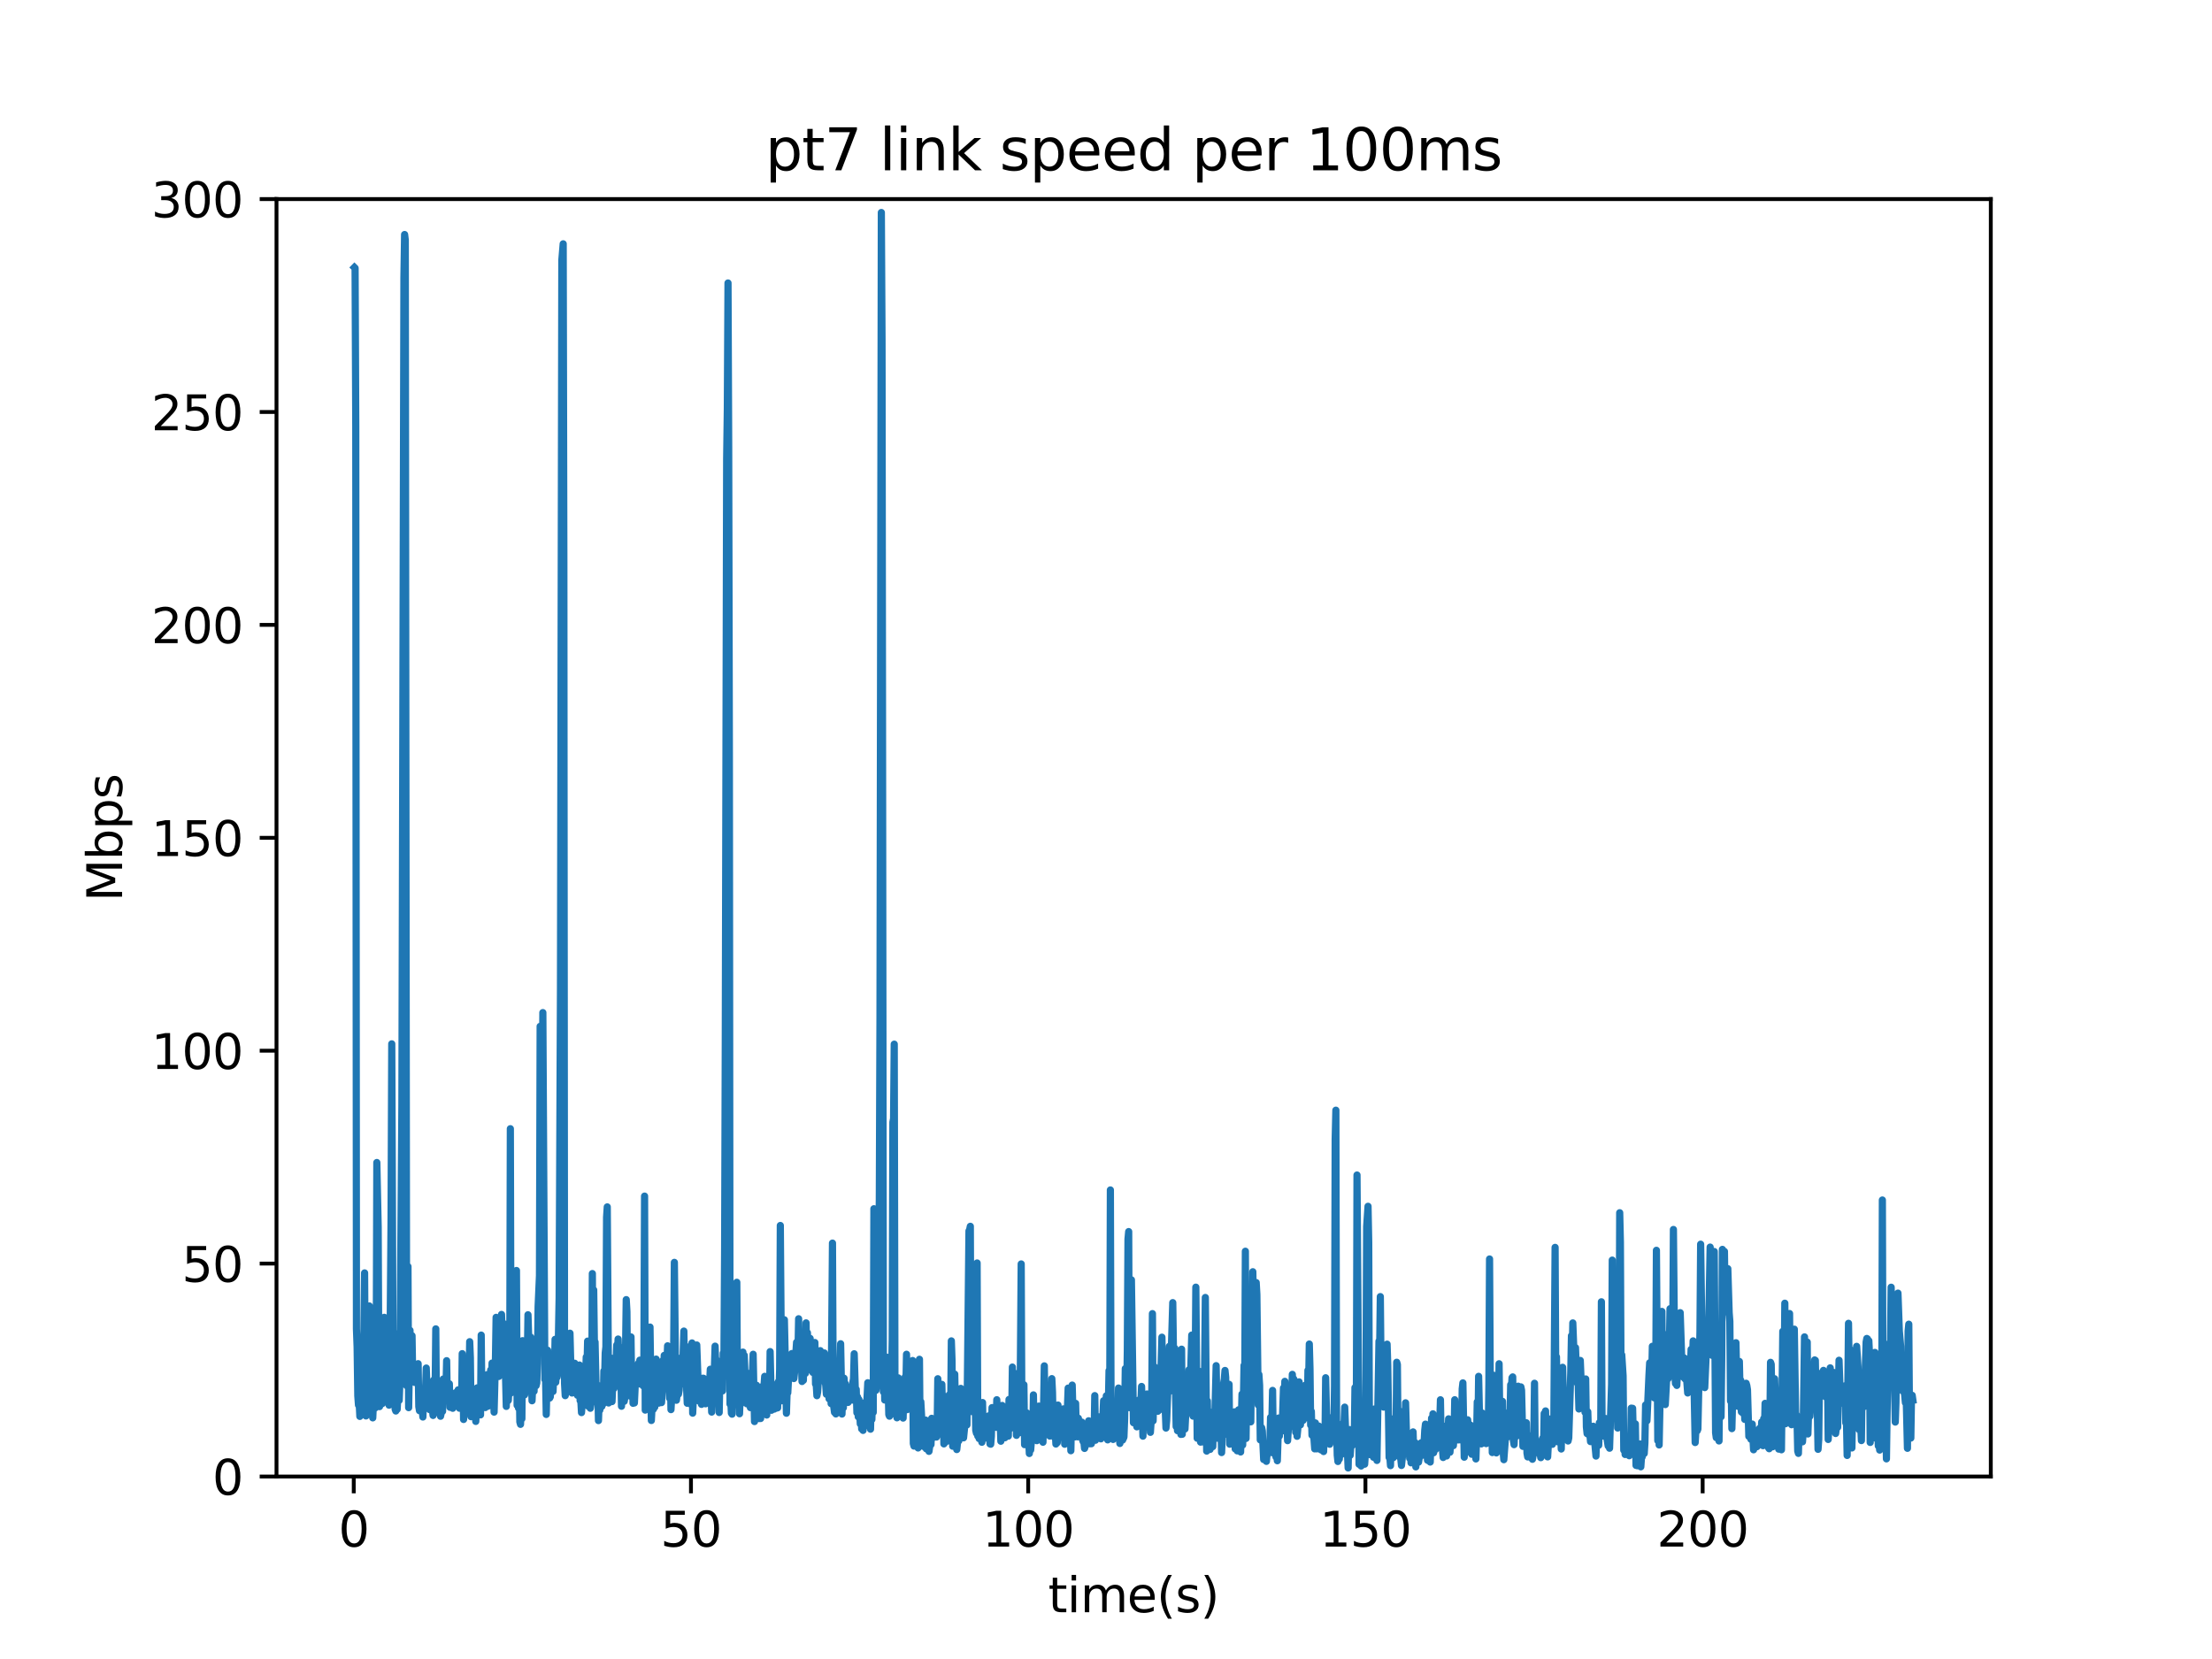 <?xml version="1.0" encoding="utf-8" standalone="no"?>
<!DOCTYPE svg PUBLIC "-//W3C//DTD SVG 1.1//EN"
  "http://www.w3.org/Graphics/SVG/1.1/DTD/svg11.dtd">
<svg xmlns:xlink="http://www.w3.org/1999/xlink" width="460.8pt" height="345.6pt" viewBox="0 0 460.8 345.6" xmlns="http://www.w3.org/2000/svg" version="1.1">
 <defs>
  <style type="text/css">*{stroke-linejoin: round; stroke-linecap: butt}</style>
 </defs>
 <g id="figure_1">
  <g id="patch_1">
   <path d="M 0 345.6 
L 460.8 345.6 
L 460.8 0 
L 0 0 
z
" style="fill: #ffffff"/>
  </g>
  <g id="axes_1">
   <g id="patch_2">
    <path d="M 57.6 307.584 
L 414.72 307.584 
L 414.72 41.472 
L 57.6 41.472 
z
" style="fill: #ffffff"/>
   </g>
   <g id="matplotlib.axis_1">
    <g id="xtick_1">
     <g id="line2d_1">
      <defs>
       <path id="m763f465501" d="M 0 0 
L 0 3.5 
" style="stroke: #000000; stroke-width: 0.8"/>
      </defs>
      <g>
       <use xlink:href="#m763f465501" x="73.692" y="307.584" style="stroke: #000000; stroke-width: 0.8"/>
      </g>
     </g>
     <g id="text_1">
      <!-- 0 -->
      <g transform="translate(70.51 322.182)scale(0.1 -0.1)">
       <defs>
        <path id="DejaVuSans-30" d="M 2034 4250 
Q 1547 4250 1301 3770 
Q 1056 3291 1056 2328 
Q 1056 1369 1301 889 
Q 1547 409 2034 409 
Q 2525 409 2770 889 
Q 3016 1369 3016 2328 
Q 3016 3291 2770 3770 
Q 2525 4250 2034 4250 
z
M 2034 4750 
Q 2819 4750 3233 4129 
Q 3647 3509 3647 2328 
Q 3647 1150 3233 529 
Q 2819 -91 2034 -91 
Q 1250 -91 836 529 
Q 422 1150 422 2328 
Q 422 3509 836 4129 
Q 1250 4750 2034 4750 
z
" transform="scale(0.016)"/>
       </defs>
       <use xlink:href="#DejaVuSans-30"/>
      </g>
     </g>
    </g>
    <g id="xtick_2">
     <g id="line2d_2">
      <g>
       <use xlink:href="#m763f465501" x="143.942" y="307.584" style="stroke: #000000; stroke-width: 0.8"/>
      </g>
     </g>
     <g id="text_2">
      <!-- 50 -->
      <g transform="translate(137.58 322.182)scale(0.1 -0.1)">
       <defs>
        <path id="DejaVuSans-35" d="M 691 4666 
L 3169 4666 
L 3169 4134 
L 1269 4134 
L 1269 2991 
Q 1406 3038 1543 3061 
Q 1681 3084 1819 3084 
Q 2600 3084 3056 2656 
Q 3513 2228 3513 1497 
Q 3513 744 3044 326 
Q 2575 -91 1722 -91 
Q 1428 -91 1123 -41 
Q 819 9 494 109 
L 494 744 
Q 775 591 1075 516 
Q 1375 441 1709 441 
Q 2250 441 2565 725 
Q 2881 1009 2881 1497 
Q 2881 1984 2565 2268 
Q 2250 2553 1709 2553 
Q 1456 2553 1204 2497 
Q 953 2441 691 2322 
L 691 4666 
z
" transform="scale(0.016)"/>
       </defs>
       <use xlink:href="#DejaVuSans-35"/>
       <use xlink:href="#DejaVuSans-30" x="63.623"/>
      </g>
     </g>
    </g>
    <g id="xtick_3">
     <g id="line2d_3">
      <g>
       <use xlink:href="#m763f465501" x="214.193" y="307.584" style="stroke: #000000; stroke-width: 0.8"/>
      </g>
     </g>
     <g id="text_3">
      <!-- 100 -->
      <g transform="translate(204.649 322.182)scale(0.1 -0.1)">
       <defs>
        <path id="DejaVuSans-31" d="M 794 531 
L 1825 531 
L 1825 4091 
L 703 3866 
L 703 4441 
L 1819 4666 
L 2450 4666 
L 2450 531 
L 3481 531 
L 3481 0 
L 794 0 
L 794 531 
z
" transform="scale(0.016)"/>
       </defs>
       <use xlink:href="#DejaVuSans-31"/>
       <use xlink:href="#DejaVuSans-30" x="63.623"/>
       <use xlink:href="#DejaVuSans-30" x="127.246"/>
      </g>
     </g>
    </g>
    <g id="xtick_4">
     <g id="line2d_4">
      <g>
       <use xlink:href="#m763f465501" x="284.444" y="307.584" style="stroke: #000000; stroke-width: 0.8"/>
      </g>
     </g>
     <g id="text_4">
      <!-- 150 -->
      <g transform="translate(274.9 322.182)scale(0.1 -0.1)">
       <use xlink:href="#DejaVuSans-31"/>
       <use xlink:href="#DejaVuSans-35" x="63.623"/>
       <use xlink:href="#DejaVuSans-30" x="127.246"/>
      </g>
     </g>
    </g>
    <g id="xtick_5">
     <g id="line2d_5">
      <g>
       <use xlink:href="#m763f465501" x="354.694" y="307.584" style="stroke: #000000; stroke-width: 0.8"/>
      </g>
     </g>
     <g id="text_5">
      <!-- 200 -->
      <g transform="translate(345.15 322.182)scale(0.1 -0.1)">
       <defs>
        <path id="DejaVuSans-32" d="M 1228 531 
L 3431 531 
L 3431 0 
L 469 0 
L 469 531 
Q 828 903 1448 1529 
Q 2069 2156 2228 2338 
Q 2531 2678 2651 2914 
Q 2772 3150 2772 3378 
Q 2772 3750 2511 3984 
Q 2250 4219 1831 4219 
Q 1534 4219 1204 4116 
Q 875 4013 500 3803 
L 500 4441 
Q 881 4594 1212 4672 
Q 1544 4750 1819 4750 
Q 2544 4750 2975 4387 
Q 3406 4025 3406 3419 
Q 3406 3131 3298 2873 
Q 3191 2616 2906 2266 
Q 2828 2175 2409 1742 
Q 1991 1309 1228 531 
z
" transform="scale(0.016)"/>
       </defs>
       <use xlink:href="#DejaVuSans-32"/>
       <use xlink:href="#DejaVuSans-30" x="63.623"/>
       <use xlink:href="#DejaVuSans-30" x="127.246"/>
      </g>
     </g>
    </g>
    <g id="text_6">
     <!-- time(s) -->
     <g transform="translate(218.358 335.861)scale(0.1 -0.1)">
      <defs>
       <path id="DejaVuSans-74" d="M 1172 4494 
L 1172 3500 
L 2356 3500 
L 2356 3053 
L 1172 3053 
L 1172 1153 
Q 1172 725 1289 603 
Q 1406 481 1766 481 
L 2356 481 
L 2356 0 
L 1766 0 
Q 1100 0 847 248 
Q 594 497 594 1153 
L 594 3053 
L 172 3053 
L 172 3500 
L 594 3500 
L 594 4494 
L 1172 4494 
z
" transform="scale(0.016)"/>
       <path id="DejaVuSans-69" d="M 603 3500 
L 1178 3500 
L 1178 0 
L 603 0 
L 603 3500 
z
M 603 4863 
L 1178 4863 
L 1178 4134 
L 603 4134 
L 603 4863 
z
" transform="scale(0.016)"/>
       <path id="DejaVuSans-6d" d="M 3328 2828 
Q 3544 3216 3844 3400 
Q 4144 3584 4550 3584 
Q 5097 3584 5394 3201 
Q 5691 2819 5691 2113 
L 5691 0 
L 5113 0 
L 5113 2094 
Q 5113 2597 4934 2840 
Q 4756 3084 4391 3084 
Q 3944 3084 3684 2787 
Q 3425 2491 3425 1978 
L 3425 0 
L 2847 0 
L 2847 2094 
Q 2847 2600 2669 2842 
Q 2491 3084 2119 3084 
Q 1678 3084 1418 2786 
Q 1159 2488 1159 1978 
L 1159 0 
L 581 0 
L 581 3500 
L 1159 3500 
L 1159 2956 
Q 1356 3278 1631 3431 
Q 1906 3584 2284 3584 
Q 2666 3584 2933 3390 
Q 3200 3197 3328 2828 
z
" transform="scale(0.016)"/>
       <path id="DejaVuSans-65" d="M 3597 1894 
L 3597 1613 
L 953 1613 
Q 991 1019 1311 708 
Q 1631 397 2203 397 
Q 2534 397 2845 478 
Q 3156 559 3463 722 
L 3463 178 
Q 3153 47 2828 -22 
Q 2503 -91 2169 -91 
Q 1331 -91 842 396 
Q 353 884 353 1716 
Q 353 2575 817 3079 
Q 1281 3584 2069 3584 
Q 2775 3584 3186 3129 
Q 3597 2675 3597 1894 
z
M 3022 2063 
Q 3016 2534 2758 2815 
Q 2500 3097 2075 3097 
Q 1594 3097 1305 2825 
Q 1016 2553 972 2059 
L 3022 2063 
z
" transform="scale(0.016)"/>
       <path id="DejaVuSans-28" d="M 1984 4856 
Q 1566 4138 1362 3434 
Q 1159 2731 1159 2009 
Q 1159 1288 1364 580 
Q 1569 -128 1984 -844 
L 1484 -844 
Q 1016 -109 783 600 
Q 550 1309 550 2009 
Q 550 2706 781 3412 
Q 1013 4119 1484 4856 
L 1984 4856 
z
" transform="scale(0.016)"/>
       <path id="DejaVuSans-73" d="M 2834 3397 
L 2834 2853 
Q 2591 2978 2328 3040 
Q 2066 3103 1784 3103 
Q 1356 3103 1142 2972 
Q 928 2841 928 2578 
Q 928 2378 1081 2264 
Q 1234 2150 1697 2047 
L 1894 2003 
Q 2506 1872 2764 1633 
Q 3022 1394 3022 966 
Q 3022 478 2636 193 
Q 2250 -91 1575 -91 
Q 1294 -91 989 -36 
Q 684 19 347 128 
L 347 722 
Q 666 556 975 473 
Q 1284 391 1588 391 
Q 1994 391 2212 530 
Q 2431 669 2431 922 
Q 2431 1156 2273 1281 
Q 2116 1406 1581 1522 
L 1381 1569 
Q 847 1681 609 1914 
Q 372 2147 372 2553 
Q 372 3047 722 3315 
Q 1072 3584 1716 3584 
Q 2034 3584 2315 3537 
Q 2597 3491 2834 3397 
z
" transform="scale(0.016)"/>
       <path id="DejaVuSans-29" d="M 513 4856 
L 1013 4856 
Q 1481 4119 1714 3412 
Q 1947 2706 1947 2009 
Q 1947 1309 1714 600 
Q 1481 -109 1013 -844 
L 513 -844 
Q 928 -128 1133 580 
Q 1338 1288 1338 2009 
Q 1338 2731 1133 3434 
Q 928 4138 513 4856 
z
" transform="scale(0.016)"/>
      </defs>
      <use xlink:href="#DejaVuSans-74"/>
      <use xlink:href="#DejaVuSans-69" x="39.209"/>
      <use xlink:href="#DejaVuSans-6d" x="66.992"/>
      <use xlink:href="#DejaVuSans-65" x="164.404"/>
      <use xlink:href="#DejaVuSans-28" x="225.928"/>
      <use xlink:href="#DejaVuSans-73" x="264.941"/>
      <use xlink:href="#DejaVuSans-29" x="317.041"/>
     </g>
    </g>
   </g>
   <g id="matplotlib.axis_2">
    <g id="ytick_1">
     <g id="line2d_6">
      <defs>
       <path id="m704717e85c" d="M 0 0 
L -3.5 0 
" style="stroke: #000000; stroke-width: 0.8"/>
      </defs>
      <g>
       <use xlink:href="#m704717e85c" x="57.6" y="307.584" style="stroke: #000000; stroke-width: 0.8"/>
      </g>
     </g>
     <g id="text_7">
      <!-- 0 -->
      <g transform="translate(44.237 311.383)scale(0.1 -0.1)">
       <use xlink:href="#DejaVuSans-30"/>
      </g>
     </g>
    </g>
    <g id="ytick_2">
     <g id="line2d_7">
      <g>
       <use xlink:href="#m704717e85c" x="57.6" y="263.232" style="stroke: #000000; stroke-width: 0.8"/>
      </g>
     </g>
     <g id="text_8">
      <!-- 50 -->
      <g transform="translate(37.875 267.031)scale(0.1 -0.1)">
       <use xlink:href="#DejaVuSans-35"/>
       <use xlink:href="#DejaVuSans-30" x="63.623"/>
      </g>
     </g>
    </g>
    <g id="ytick_3">
     <g id="line2d_8">
      <g>
       <use xlink:href="#m704717e85c" x="57.6" y="218.88" style="stroke: #000000; stroke-width: 0.8"/>
      </g>
     </g>
     <g id="text_9">
      <!-- 100 -->
      <g transform="translate(31.512 222.679)scale(0.1 -0.1)">
       <use xlink:href="#DejaVuSans-31"/>
       <use xlink:href="#DejaVuSans-30" x="63.623"/>
       <use xlink:href="#DejaVuSans-30" x="127.246"/>
      </g>
     </g>
    </g>
    <g id="ytick_4">
     <g id="line2d_9">
      <g>
       <use xlink:href="#m704717e85c" x="57.6" y="174.528" style="stroke: #000000; stroke-width: 0.8"/>
      </g>
     </g>
     <g id="text_10">
      <!-- 150 -->
      <g transform="translate(31.512 178.327)scale(0.1 -0.1)">
       <use xlink:href="#DejaVuSans-31"/>
       <use xlink:href="#DejaVuSans-35" x="63.623"/>
       <use xlink:href="#DejaVuSans-30" x="127.246"/>
      </g>
     </g>
    </g>
    <g id="ytick_5">
     <g id="line2d_10">
      <g>
       <use xlink:href="#m704717e85c" x="57.6" y="130.176" style="stroke: #000000; stroke-width: 0.8"/>
      </g>
     </g>
     <g id="text_11">
      <!-- 200 -->
      <g transform="translate(31.512 133.975)scale(0.1 -0.1)">
       <use xlink:href="#DejaVuSans-32"/>
       <use xlink:href="#DejaVuSans-30" x="63.623"/>
       <use xlink:href="#DejaVuSans-30" x="127.246"/>
      </g>
     </g>
    </g>
    <g id="ytick_6">
     <g id="line2d_11">
      <g>
       <use xlink:href="#m704717e85c" x="57.6" y="85.824" style="stroke: #000000; stroke-width: 0.8"/>
      </g>
     </g>
     <g id="text_12">
      <!-- 250 -->
      <g transform="translate(31.512 89.623)scale(0.1 -0.1)">
       <use xlink:href="#DejaVuSans-32"/>
       <use xlink:href="#DejaVuSans-35" x="63.623"/>
       <use xlink:href="#DejaVuSans-30" x="127.246"/>
      </g>
     </g>
    </g>
    <g id="ytick_7">
     <g id="line2d_12">
      <g>
       <use xlink:href="#m704717e85c" x="57.6" y="41.472" style="stroke: #000000; stroke-width: 0.8"/>
      </g>
     </g>
     <g id="text_13">
      <!-- 300 -->
      <g transform="translate(31.512 45.271)scale(0.1 -0.1)">
       <defs>
        <path id="DejaVuSans-33" d="M 2597 2516 
Q 3050 2419 3304 2112 
Q 3559 1806 3559 1356 
Q 3559 666 3084 287 
Q 2609 -91 1734 -91 
Q 1441 -91 1130 -33 
Q 819 25 488 141 
L 488 750 
Q 750 597 1062 519 
Q 1375 441 1716 441 
Q 2309 441 2620 675 
Q 2931 909 2931 1356 
Q 2931 1769 2642 2001 
Q 2353 2234 1838 2234 
L 1294 2234 
L 1294 2753 
L 1863 2753 
Q 2328 2753 2575 2939 
Q 2822 3125 2822 3475 
Q 2822 3834 2567 4026 
Q 2313 4219 1838 4219 
Q 1578 4219 1281 4162 
Q 984 4106 628 3988 
L 628 4550 
Q 988 4650 1302 4700 
Q 1616 4750 1894 4750 
Q 2613 4750 3031 4423 
Q 3450 4097 3450 3541 
Q 3450 3153 3228 2886 
Q 3006 2619 2597 2516 
z
" transform="scale(0.016)"/>
       </defs>
       <use xlink:href="#DejaVuSans-33"/>
       <use xlink:href="#DejaVuSans-30" x="63.623"/>
       <use xlink:href="#DejaVuSans-30" x="127.246"/>
      </g>
     </g>
    </g>
    <g id="text_14">
     <!-- Mbps -->
     <g transform="translate(25.433 187.795)rotate(-90)scale(0.1 -0.1)">
      <defs>
       <path id="DejaVuSans-4d" d="M 628 4666 
L 1569 4666 
L 2759 1491 
L 3956 4666 
L 4897 4666 
L 4897 0 
L 4281 0 
L 4281 4097 
L 3078 897 
L 2444 897 
L 1241 4097 
L 1241 0 
L 628 0 
L 628 4666 
z
" transform="scale(0.016)"/>
       <path id="DejaVuSans-62" d="M 3116 1747 
Q 3116 2381 2855 2742 
Q 2594 3103 2138 3103 
Q 1681 3103 1420 2742 
Q 1159 2381 1159 1747 
Q 1159 1113 1420 752 
Q 1681 391 2138 391 
Q 2594 391 2855 752 
Q 3116 1113 3116 1747 
z
M 1159 2969 
Q 1341 3281 1617 3432 
Q 1894 3584 2278 3584 
Q 2916 3584 3314 3078 
Q 3713 2572 3713 1747 
Q 3713 922 3314 415 
Q 2916 -91 2278 -91 
Q 1894 -91 1617 61 
Q 1341 213 1159 525 
L 1159 0 
L 581 0 
L 581 4863 
L 1159 4863 
L 1159 2969 
z
" transform="scale(0.016)"/>
       <path id="DejaVuSans-70" d="M 1159 525 
L 1159 -1331 
L 581 -1331 
L 581 3500 
L 1159 3500 
L 1159 2969 
Q 1341 3281 1617 3432 
Q 1894 3584 2278 3584 
Q 2916 3584 3314 3078 
Q 3713 2572 3713 1747 
Q 3713 922 3314 415 
Q 2916 -91 2278 -91 
Q 1894 -91 1617 61 
Q 1341 213 1159 525 
z
M 3116 1747 
Q 3116 2381 2855 2742 
Q 2594 3103 2138 3103 
Q 1681 3103 1420 2742 
Q 1159 2381 1159 1747 
Q 1159 1113 1420 752 
Q 1681 391 2138 391 
Q 2594 391 2855 752 
Q 3116 1113 3116 1747 
z
" transform="scale(0.016)"/>
      </defs>
      <use xlink:href="#DejaVuSans-4d"/>
      <use xlink:href="#DejaVuSans-62" x="86.279"/>
      <use xlink:href="#DejaVuSans-70" x="149.756"/>
      <use xlink:href="#DejaVuSans-73" x="213.232"/>
     </g>
    </g>
   </g>
   <g id="line2d_13">
    <path d="M 73.833 55.715 
L 73.973 55.852 
L 74.114 88.794 
L 74.255 276.83 
L 74.396 280.638 
L 74.539 290.791 
L 74.68 292.703 
L 74.821 292.167 
L 74.962 295.062 
L 75.103 293.01 
L 75.244 293.547 
L 75.387 290.746 
L 75.529 292.172 
L 75.67 288.766 
L 75.952 265.174 
L 76.097 291.47 
L 76.237 294.964 
L 76.378 291.119 
L 76.519 293.142 
L 76.66 283.301 
L 76.802 281.936 
L 76.944 272.057 
L 77.086 291.654 
L 77.227 280.985 
L 77.368 292.217 
L 77.509 292.42 
L 77.651 295.364 
L 77.933 289.12 
L 78.074 284.685 
L 78.218 293.261 
L 78.359 289.297 
L 78.501 242.172 
L 78.782 255.582 
L 78.923 287.024 
L 79.064 293.022 
L 79.206 291.843 
L 79.348 286.998 
L 79.493 286.155 
L 79.635 292.395 
L 79.776 286.433 
L 79.916 289.283 
L 80.057 274.421 
L 80.198 285.731 
L 80.339 283.09 
L 80.483 291.462 
L 80.625 290.238 
L 80.765 287.223 
L 81.047 292.721 
L 81.188 287.892 
L 81.469 253.813 
L 81.61 217.454 
L 81.894 287.225 
L 82.034 285.907 
L 82.175 277.745 
L 82.316 293.577 
L 82.456 293.937 
L 82.597 292.185 
L 82.738 293.588 
L 82.878 291.012 
L 83.161 291.715 
L 83.302 287.959 
L 83.723 229.99 
L 84.145 57.852 
L 84.286 48.855 
L 84.426 50.007 
L 84.708 288.666 
L 84.848 283.533 
L 84.989 263.834 
L 85.13 293.239 
L 85.411 277.137 
L 85.553 286.651 
L 85.835 278.249 
L 85.975 287.132 
L 86.116 284.141 
L 86.4 287.987 
L 86.682 285.105 
L 86.822 285.741 
L 87.103 284.082 
L 87.244 293.012 
L 87.385 293.873 
L 87.526 289.275 
L 87.667 292.521 
L 87.807 291.851 
L 88.093 295.191 
L 88.233 291.601 
L 88.374 291.519 
L 88.657 289.241 
L 88.798 284.987 
L 89.081 292.966 
L 89.221 293.209 
L 89.366 292.969 
L 89.511 293.652 
L 89.651 293.366 
L 89.792 291.07 
L 90.217 294.861 
L 90.357 287.477 
L 90.501 294.403 
L 90.642 290.567 
L 90.782 276.83 
L 90.924 293.756 
L 91.065 293.676 
L 91.348 292.326 
L 91.489 292.891 
L 91.631 291.651 
L 91.771 295.03 
L 91.913 294.387 
L 92.054 290.849 
L 92.195 294.005 
L 92.336 287.277 
L 92.619 291.671 
L 92.76 287.875 
L 92.902 289.609 
L 93.043 283.456 
L 93.184 291.776 
L 93.466 288.247 
L 93.608 288.268 
L 93.749 293.173 
L 93.89 293.089 
L 94.172 290.331 
L 94.313 293.371 
L 94.594 290.579 
L 94.737 291.337 
L 94.879 290.145 
L 95.02 290.073 
L 95.302 291.775 
L 95.443 289.534 
L 95.585 290.361 
L 95.726 293.361 
L 95.867 291.745 
L 96.008 293.375 
L 96.149 292.751 
L 96.291 281.99 
L 96.432 285.762 
L 96.573 295.701 
L 96.713 293.835 
L 96.855 288.766 
L 96.996 292.414 
L 97.137 287.54 
L 97.278 287.639 
L 97.419 291.733 
L 97.56 291.76 
L 97.701 288.996 
L 97.845 279.498 
L 97.986 282.831 
L 98.127 295.121 
L 98.268 293.846 
L 98.408 290.436 
L 98.549 293.482 
L 98.692 293.135 
L 98.833 294.683 
L 98.973 292.383 
L 99.115 296.107 
L 99.397 289.116 
L 99.539 293.613 
L 99.68 293.581 
L 99.82 294.04 
L 99.961 290.194 
L 100.102 294.745 
L 100.244 278.128 
L 100.384 291.227 
L 100.525 290.108 
L 100.666 291.438 
L 100.807 287.72 
L 101.091 293.222 
L 101.233 286.641 
L 101.374 287.502 
L 101.515 286.356 
L 101.656 292.941 
L 102.079 290.486 
L 102.221 285.396 
L 102.362 291.593 
L 102.503 283.954 
L 102.644 288.494 
L 102.786 288.501 
L 102.927 294.171 
L 103.208 283.31 
L 103.349 274.427 
L 103.492 284.523 
L 103.633 285.455 
L 103.775 279.908 
L 103.915 286.739 
L 104.056 279.114 
L 104.196 283.805 
L 104.337 280.247 
L 104.478 273.819 
L 104.902 285.62 
L 105.042 275.782 
L 105.469 292.98 
L 105.61 288.434 
L 105.75 291.874 
L 105.893 291.709 
L 106.034 289.07 
L 106.176 290.373 
L 106.316 235.133 
L 106.458 290.17 
L 106.598 267.272 
L 106.739 285.271 
L 107.162 276.672 
L 107.446 285.933 
L 107.587 264.67 
L 107.728 292.751 
L 107.868 288.911 
L 108.01 293.325 
L 108.151 286.02 
L 108.292 296.213 
L 108.434 296.718 
L 108.575 292.331 
L 108.717 295.56 
L 108.86 279.288 
L 109.001 288.443 
L 109.142 286.837 
L 109.283 290.575 
L 109.564 288.557 
L 109.705 283.708 
L 109.847 284.055 
L 109.987 273.891 
L 110.128 278.39 
L 110.269 286.769 
L 110.41 284.781 
L 110.55 278.548 
L 110.832 291.804 
L 111.114 285.783 
L 111.256 289.823 
L 111.396 282.413 
L 111.537 282.567 
L 111.678 288.663 
L 111.819 288.088 
L 111.96 284.049 
L 112.1 272.18 
L 112.382 265.746 
L 112.523 213.803 
L 112.663 278.188 
L 112.804 263.185 
L 113.085 210.94 
L 113.508 287.391 
L 113.652 286.891 
L 113.796 294.652 
L 114.079 281.282 
L 114.219 285.24 
L 114.36 285.975 
L 114.501 291.248 
L 114.642 290.972 
L 114.784 285.679 
L 115.067 289.834 
L 115.208 289.868 
L 115.349 286.761 
L 115.49 286.521 
L 115.631 279.011 
L 115.771 287.95 
L 115.913 286.058 
L 116.055 286.892 
L 116.197 286.026 
L 116.478 270.316 
L 116.76 205.93 
L 117.042 54.181 
L 117.323 50.795 
L 117.464 117.168 
L 117.605 288.169 
L 117.747 290.741 
L 117.889 289.839 
L 118.171 289.73 
L 118.313 289.882 
L 118.595 282.879 
L 118.737 277.732 
L 119.02 288.901 
L 119.161 290.188 
L 119.443 286.908 
L 119.584 290.111 
L 119.726 283.99 
L 119.867 286.26 
L 120.008 285.615 
L 120.29 290.661 
L 120.431 287.014 
L 120.572 288.18 
L 120.712 284.359 
L 120.853 291.775 
L 120.995 291.787 
L 121.137 294.27 
L 121.42 290.492 
L 121.561 292.663 
L 121.702 291.406 
L 121.843 287.772 
L 121.984 287.093 
L 122.124 282.703 
L 122.265 285.714 
L 122.411 279.379 
L 122.552 292.947 
L 122.694 292.757 
L 122.835 291.601 
L 122.976 293.369 
L 123.258 291.471 
L 123.399 265.306 
L 123.54 291.843 
L 123.68 268.723 
L 123.821 280.136 
L 123.961 279.563 
L 124.244 292.086 
L 124.386 291.195 
L 124.526 288.573 
L 124.67 295.938 
L 124.811 291.89 
L 124.952 293.76 
L 125.093 291.261 
L 125.234 291.64 
L 125.375 292.981 
L 125.515 292.371 
L 125.657 292.451 
L 125.799 285.599 
L 125.94 288.001 
L 126.08 281.848 
L 126.221 280.562 
L 126.363 253.557 
L 126.504 251.419 
L 126.787 292.267 
L 126.929 290.275 
L 127.07 284.482 
L 127.211 290.215 
L 127.352 282.936 
L 127.493 291.976 
L 127.775 285.231 
L 127.915 289.229 
L 128.059 288.42 
L 128.341 283.612 
L 128.482 280.179 
L 128.622 281.599 
L 128.763 278.945 
L 128.903 283.124 
L 129.044 280.54 
L 129.327 285.104 
L 129.469 292.948 
L 129.611 286.329 
L 129.753 286.71 
L 130.034 291.923 
L 130.176 291.104 
L 130.457 270.736 
L 130.599 273.196 
L 130.74 287.837 
L 130.881 281.445 
L 131.306 290.841 
L 131.448 278.505 
L 131.588 289.109 
L 131.729 284.441 
L 131.871 292.335 
L 132.012 289.889 
L 132.154 292.264 
L 132.436 286.212 
L 132.577 287.23 
L 133 284.01 
L 133.143 286.405 
L 133.283 283.347 
L 133.426 288.335 
L 133.569 284.946 
L 133.71 286.369 
L 133.851 285.273 
L 133.992 288.708 
L 134.136 282.245 
L 134.276 249.171 
L 134.417 293.752 
L 134.559 289.223 
L 134.7 293.205 
L 134.843 289.998 
L 134.984 289.912 
L 135.267 278.448 
L 135.407 276.451 
L 135.688 295.915 
L 135.831 293.092 
L 135.972 293.605 
L 136.113 293.579 
L 136.254 293.127 
L 136.395 293.133 
L 136.678 283.129 
L 136.96 290.618 
L 137.101 290.352 
L 137.242 292.294 
L 137.524 291.546 
L 137.666 291.028 
L 137.807 292.186 
L 137.948 289.979 
L 138.089 283.423 
L 138.229 287.396 
L 138.37 282.35 
L 138.511 285.478 
L 138.652 284.208 
L 138.793 287.688 
L 139.074 280.357 
L 139.215 286.655 
L 139.355 286.984 
L 139.496 291.287 
L 139.636 284.519 
L 139.778 293.65 
L 139.919 291.108 
L 140.059 284.91 
L 140.201 286.577 
L 140.341 280.859 
L 140.482 262.976 
L 140.766 289.682 
L 140.907 291.698 
L 141.048 290.614 
L 141.332 290.43 
L 141.472 289.637 
L 141.613 285.536 
L 141.753 288.261 
L 141.894 282.86 
L 142.036 287.938 
L 142.178 286.744 
L 142.461 277.291 
L 142.601 286.294 
L 142.743 283.963 
L 142.883 288.44 
L 143.024 288.972 
L 143.165 292.325 
L 143.306 285.02 
L 143.451 286.7 
L 143.592 280.556 
L 143.733 280.76 
L 144.016 292.623 
L 144.157 279.762 
L 144.299 294.387 
L 144.441 291.136 
L 144.723 290.782 
L 144.864 289.703 
L 145.005 289.995 
L 145.146 280.185 
L 145.568 291.844 
L 145.71 291.138 
L 145.851 287.271 
L 146.134 292.556 
L 146.275 291.774 
L 146.415 287.11 
L 146.558 287.119 
L 146.699 290.838 
L 146.841 290.232 
L 146.982 292.439 
L 147.123 290.492 
L 147.266 290.981 
L 147.829 288.092 
L 147.97 285.237 
L 148.255 294.162 
L 148.396 290.152 
L 148.538 290.27 
L 148.685 289.378 
L 148.968 280.428 
L 149.113 284.653 
L 149.254 283.292 
L 149.538 288.441 
L 149.68 286.777 
L 149.821 294.248 
L 149.962 286.781 
L 150.104 289.922 
L 150.246 289.318 
L 150.387 287.71 
L 150.529 289.743 
L 150.67 281.885 
L 150.811 282.615 
L 150.953 260.646 
L 151.093 216.88 
L 151.377 95.552 
L 151.518 85.115 
L 151.658 58.953 
L 151.799 93.255 
L 151.939 156.834 
L 152.08 292.503 
L 152.221 291.157 
L 152.362 294.391 
L 152.503 294.598 
L 152.643 286.957 
L 152.785 292.806 
L 152.926 286.792 
L 153.067 288.163 
L 153.208 281.968 
L 153.348 283.331 
L 153.489 267.122 
L 153.632 290.451 
L 153.915 285.217 
L 154.056 294.513 
L 154.199 290.552 
L 154.34 292.473 
L 154.48 290.657 
L 154.621 291.164 
L 154.761 281.67 
L 154.904 287.343 
L 155.046 282.35 
L 155.332 290.055 
L 155.473 289.074 
L 155.616 292.454 
L 155.757 286.168 
L 155.898 286.116 
L 156.039 289.484 
L 156.179 288.512 
L 156.321 293.232 
L 156.467 286.424 
L 156.612 289.745 
L 156.894 282.118 
L 157.178 296.137 
L 157.322 289.797 
L 157.464 292.482 
L 157.605 288.575 
L 157.745 289.384 
L 158.028 292.964 
L 158.169 295.516 
L 158.311 292.87 
L 158.452 295.501 
L 158.593 292.026 
L 158.737 292.13 
L 158.877 288.771 
L 159.018 288.814 
L 159.159 288.659 
L 159.3 286.716 
L 159.441 291.209 
L 159.582 290.123 
L 159.726 294.775 
L 159.866 288.987 
L 160.008 291.492 
L 160.149 286.701 
L 160.29 292.824 
L 160.43 281.562 
L 160.713 293.781 
L 160.859 288.308 
L 161.142 289.738 
L 161.285 293.543 
L 161.425 289.858 
L 161.707 293.354 
L 161.848 290.948 
L 161.99 293.281 
L 162.132 287.85 
L 162.273 290.571 
L 162.414 285.16 
L 162.555 255.289 
L 162.838 291.808 
L 163.12 280.373 
L 163.26 282.493 
L 163.401 274.934 
L 163.826 294.404 
L 163.966 290.015 
L 164.108 290.149 
L 164.39 284.862 
L 164.531 285.159 
L 164.672 283.413 
L 164.813 284.097 
L 164.954 281.972 
L 165.377 287.176 
L 165.518 285.912 
L 165.943 279.626 
L 166.086 284.946 
L 166.227 282.045 
L 166.368 274.721 
L 166.508 284.442 
L 166.649 282.456 
L 166.79 283.069 
L 166.933 282.663 
L 167.075 287.791 
L 167.215 285.99 
L 167.356 287.55 
L 167.497 279.994 
L 167.638 280.561 
L 167.779 286.094 
L 167.919 275.58 
L 168.06 285.511 
L 168.201 277.632 
L 168.342 283.524 
L 168.483 280.673 
L 168.624 284.02 
L 168.765 278.812 
L 168.906 282.703 
L 169.046 282.446 
L 169.188 282.83 
L 169.329 285.904 
L 169.471 284.464 
L 169.753 279.672 
L 169.893 288.326 
L 170.034 288.33 
L 170.177 290.747 
L 170.318 290.02 
L 170.599 285.804 
L 170.74 287.105 
L 170.88 281.365 
L 171.161 287.491 
L 171.302 285.783 
L 171.443 286.503 
L 171.584 282.261 
L 171.724 281.842 
L 171.868 287.922 
L 172.008 288.464 
L 172.15 290.45 
L 172.432 285.886 
L 172.714 291.403 
L 172.855 290.694 
L 172.996 282.283 
L 173.136 292.403 
L 173.42 258.96 
L 173.561 287.858 
L 173.702 293.123 
L 173.844 294.221 
L 173.984 291.92 
L 174.127 294.546 
L 174.414 285.97 
L 174.696 291.719 
L 174.837 283.715 
L 174.979 285.021 
L 175.12 279.928 
L 175.402 294.572 
L 175.543 290.331 
L 175.686 293.264 
L 175.827 287.104 
L 175.967 288.939 
L 176.108 288.268 
L 176.249 292.187 
L 176.39 290.049 
L 176.673 292.148 
L 176.813 288.981 
L 176.956 291.074 
L 177.098 290.294 
L 177.238 290.418 
L 177.379 289.719 
L 177.522 291.663 
L 177.662 287.982 
L 177.804 287.25 
L 177.945 282.016 
L 178.227 291.202 
L 178.368 289.431 
L 178.509 294.297 
L 178.65 291.026 
L 178.792 295.153 
L 178.933 291.552 
L 179.217 296.623 
L 179.359 293.445 
L 179.505 297.677 
L 179.646 294.035 
L 179.787 297.98 
L 179.927 292.904 
L 180.068 296.36 
L 180.209 292.146 
L 180.351 296.645 
L 180.776 288.048 
L 181.061 297.139 
L 181.202 293.556 
L 181.345 297.725 
L 181.486 291.717 
L 181.627 295.707 
L 181.768 290.682 
L 181.909 294.227 
L 182.049 251.802 
L 182.335 285.265 
L 182.475 289.626 
L 182.616 288.453 
L 182.757 285.741 
L 183.038 262.184 
L 183.179 249.872 
L 183.319 211.903 
L 183.6 44.268 
L 183.741 70.992 
L 184.025 289.928 
L 184.166 282.889 
L 184.307 291.65 
L 184.73 282.724 
L 184.871 282.819 
L 185.156 294.71 
L 185.297 295.018 
L 185.442 292.887 
L 185.583 294.457 
L 185.865 279.131 
L 186.005 233.786 
L 186.146 233.01 
L 186.286 217.518 
L 186.43 287.806 
L 186.57 294.71 
L 186.711 292.247 
L 186.852 295.353 
L 186.995 287.922 
L 187.139 287.041 
L 187.424 294.895 
L 187.565 293.009 
L 187.71 293.433 
L 187.851 292.371 
L 187.996 290.283 
L 188.137 295.41 
L 188.278 290.218 
L 188.419 293.594 
L 188.564 286.853 
L 188.704 289.347 
L 188.845 282.117 
L 188.986 293.653 
L 189.128 288.852 
L 189.269 288.102 
L 189.41 291.555 
L 189.838 285.552 
L 189.978 287.789 
L 190.119 283.424 
L 190.261 300.717 
L 190.402 301.245 
L 190.543 300.621 
L 190.687 300.786 
L 190.828 298.896 
L 190.971 300.802 
L 191.116 299.992 
L 191.257 301.636 
L 191.539 283.165 
L 191.68 299.417 
L 191.821 292.006 
L 192.244 299.68 
L 192.392 301.323 
L 192.534 298.831 
L 192.676 301.419 
L 192.816 295.824 
L 192.957 301.81 
L 193.099 297.591 
L 193.24 298.196 
L 193.383 297.628 
L 193.524 302.345 
L 193.664 301.384 
L 193.805 298.754 
L 193.946 300.925 
L 194.087 295.46 
L 194.228 299.558 
L 194.373 299.509 
L 194.514 299.13 
L 194.797 297.62 
L 194.938 296.983 
L 195.081 299.366 
L 195.222 298.172 
L 195.362 287.217 
L 195.503 298.814 
L 195.645 294.015 
L 195.786 298.709 
L 195.926 298.359 
L 196.067 297.621 
L 196.208 288.388 
L 196.348 294.424 
L 196.489 290.699 
L 196.63 300.789 
L 196.771 298.83 
L 196.913 300.478 
L 197.054 297.567 
L 197.337 299.574 
L 197.479 300.168 
L 197.619 298.278 
L 197.76 290.557 
L 197.901 294.004 
L 198.042 294.121 
L 198.183 279.332 
L 198.325 283.409 
L 198.466 301.274 
L 198.748 290.221 
L 198.889 286.26 
L 199.172 300.601 
L 199.312 301.967 
L 199.596 299.303 
L 199.737 300.164 
L 199.878 294.758 
L 200.019 294.811 
L 200.159 289.228 
L 200.3 293.544 
L 200.443 293.488 
L 200.726 299.527 
L 201.152 295.328 
L 201.293 295.592 
L 201.433 296.833 
L 201.855 256.415 
L 201.997 256.143 
L 202.138 255.463 
L 202.281 293.152 
L 202.423 294.057 
L 202.704 270.257 
L 202.845 292.147 
L 202.987 293.912 
L 203.128 290.07 
L 203.269 297.941 
L 203.41 298.56 
L 203.551 263.101 
L 203.694 299.168 
L 203.835 298.635 
L 203.975 299.689 
L 204.116 294.439 
L 204.54 300.448 
L 204.681 292.173 
L 204.823 299.626 
L 205.106 298.362 
L 205.25 299.584 
L 205.39 299.289 
L 205.532 296.833 
L 205.672 297.3 
L 205.954 294.949 
L 206.097 295.816 
L 206.239 300.797 
L 206.38 300.855 
L 206.52 299.204 
L 206.662 293.23 
L 206.803 296.301 
L 206.944 296.636 
L 207.085 295.107 
L 207.367 296.409 
L 207.508 297.333 
L 207.649 291.59 
L 207.79 295.835 
L 207.931 294.444 
L 208.073 297.444 
L 208.214 295.03 
L 208.356 296.371 
L 208.496 300.232 
L 208.638 299.185 
L 208.779 292.781 
L 209.062 297.172 
L 209.345 299.509 
L 209.486 298.539 
L 209.769 298.411 
L 209.91 297.331 
L 210.051 299.173 
L 210.195 291.533 
L 210.335 297.278 
L 210.477 297.581 
L 210.618 297.387 
L 210.759 294.826 
L 210.899 284.785 
L 211.04 295.298 
L 211.181 291.32 
L 211.322 294.927 
L 211.463 294.841 
L 211.606 286.147 
L 211.747 299.012 
L 212.03 296.353 
L 212.171 291.168 
L 212.312 293.271 
L 212.453 298.437 
L 212.735 263.301 
L 212.878 295.748 
L 213.018 293.765 
L 213.159 293.796 
L 213.3 288.469 
L 213.443 300.95 
L 213.583 297.897 
L 213.724 298.061 
L 213.866 294.313 
L 214.006 298.314 
L 214.147 296.743 
L 214.43 302.79 
L 214.57 298.425 
L 214.711 302.046 
L 214.856 300.212 
L 214.996 300.062 
L 215.138 300.086 
L 215.279 290.582 
L 215.425 299.414 
L 215.567 292.788 
L 215.708 293.441 
L 215.99 300.119 
L 216.135 297.78 
L 216.277 299.439 
L 216.418 292.915 
L 216.559 295.715 
L 216.701 294.866 
L 216.844 296.586 
L 216.986 296.476 
L 217.128 297.852 
L 217.269 300.443 
L 217.55 284.535 
L 217.693 294.802 
L 217.834 292.51 
L 217.975 293.483 
L 218.116 295.849 
L 218.256 291.822 
L 218.397 298.119 
L 218.54 292.703 
L 218.684 299.152 
L 218.973 294.034 
L 219.115 287.195 
L 219.255 290.026 
L 219.396 297.636 
L 219.537 293.483 
L 219.678 299.444 
L 219.82 298.09 
L 219.964 300.815 
L 220.106 297.562 
L 220.247 300.528 
L 220.389 292.695 
L 220.67 296.941 
L 220.811 296.601 
L 220.953 298.725 
L 221.095 297.92 
L 221.237 299.48 
L 221.52 293.497 
L 221.802 300.86 
L 221.943 297.908 
L 222.086 298.97 
L 222.233 297.082 
L 222.515 289.166 
L 222.655 290.057 
L 222.796 290.004 
L 223.078 302.212 
L 223.359 288.54 
L 223.503 293.951 
L 223.645 295.015 
L 223.932 299.333 
L 224.073 292.344 
L 224.214 298.137 
L 224.497 299.313 
L 224.644 295.446 
L 224.932 298.545 
L 225.073 298.326 
L 225.356 296.249 
L 225.498 299.897 
L 225.644 300.316 
L 225.788 300.235 
L 225.932 301.732 
L 226.076 301.301 
L 226.359 297.144 
L 226.648 299.855 
L 226.788 295.979 
L 226.929 296.764 
L 227.07 300.764 
L 227.212 298.554 
L 227.357 300.755 
L 227.498 299.35 
L 227.64 299.648 
L 227.922 298.958 
L 228.063 290.733 
L 228.205 300.03 
L 228.487 296.499 
L 228.63 299.439 
L 228.771 299.145 
L 228.912 295.156 
L 229.054 295.298 
L 229.196 296.701 
L 229.336 299.734 
L 229.477 298.089 
L 229.621 298.124 
L 229.902 291.798 
L 230.044 297.78 
L 230.185 296.407 
L 230.467 290.773 
L 230.608 291.093 
L 230.749 299.952 
L 231.031 285.527 
L 231.172 293.573 
L 231.312 247.89 
L 231.453 294.091 
L 231.595 298.578 
L 231.737 298.276 
L 231.878 299.862 
L 232.02 297.019 
L 232.301 298.943 
L 232.582 293.316 
L 232.724 294.77 
L 232.865 294.193 
L 233.006 289.155 
L 233.148 298.783 
L 233.289 300.699 
L 233.43 298.831 
L 233.572 299.638 
L 233.712 297.577 
L 233.855 299.995 
L 234.137 299.377 
L 234.279 295.604 
L 234.419 285.102 
L 234.56 292.272 
L 234.701 291.082 
L 234.842 281.395 
L 234.982 258.128 
L 235.126 256.561 
L 235.268 293.237 
L 235.41 278.182 
L 235.552 290.828 
L 235.693 266.611 
L 236.117 296.377 
L 236.258 291.931 
L 236.4 295.621 
L 236.541 295.644 
L 236.681 295.196 
L 236.822 297.234 
L 236.964 294.177 
L 237.105 295.728 
L 237.246 291.648 
L 237.529 294.015 
L 237.669 292.235 
L 237.811 288.823 
L 238.094 299.179 
L 238.234 293.11 
L 238.375 296.395 
L 238.517 292.65 
L 238.658 293.773 
L 238.799 293.757 
L 238.94 290.393 
L 239.081 293.793 
L 239.223 293.893 
L 239.363 297.462 
L 239.504 292.823 
L 239.646 298.383 
L 239.786 296.339 
L 239.932 290.72 
L 240.073 273.653 
L 240.215 295.983 
L 240.496 284.734 
L 240.638 285.667 
L 240.779 291.506 
L 240.92 291.381 
L 241.061 289.602 
L 241.204 293.991 
L 241.344 290.65 
L 241.486 293.73 
L 241.626 285.943 
L 241.767 288.291 
L 242.049 278.562 
L 242.19 287.439 
L 242.331 285.841 
L 242.472 290.703 
L 242.613 290.258 
L 242.894 297.49 
L 243.039 295.919 
L 243.604 280.461 
L 243.744 289.804 
L 244.308 271.36 
L 244.449 281.548 
L 244.589 280.923 
L 244.73 280.869 
L 245.013 297.181 
L 245.154 294.612 
L 245.296 298.039 
L 245.581 292.547 
L 245.721 289.527 
L 245.863 290.484 
L 246.004 298.814 
L 246.145 281.059 
L 246.286 298.785 
L 246.426 293.926 
L 246.568 293.49 
L 246.851 297.689 
L 246.992 295 
L 247.134 294.61 
L 247.275 292.134 
L 247.416 292.06 
L 247.699 285.344 
L 247.839 292.928 
L 248.263 278.121 
L 248.545 295.008 
L 248.687 287.985 
L 248.829 292.155 
L 248.971 286.702 
L 249.114 268.141 
L 249.397 299.612 
L 249.54 296.157 
L 249.681 295.643 
L 249.825 285.664 
L 249.966 298.116 
L 250.106 300.421 
L 250.247 291.575 
L 250.388 299.373 
L 250.53 300.37 
L 250.671 296.156 
L 250.812 298.551 
L 251.093 270.289 
L 251.374 302.287 
L 251.515 291.836 
L 251.655 299.583 
L 251.799 294.691 
L 251.94 294.101 
L 252.081 301.94 
L 252.362 298.298 
L 252.503 297.118 
L 252.643 301.358 
L 252.784 296.08 
L 252.925 296.316 
L 253.066 295.38 
L 253.348 284.491 
L 253.631 299.607 
L 253.917 293.872 
L 254.057 293.804 
L 254.198 293.222 
L 254.34 296.557 
L 254.481 302.596 
L 254.767 295.291 
L 254.908 288.113 
L 255.05 287.296 
L 255.191 285.49 
L 255.332 286.905 
L 255.472 298.764 
L 255.614 297.396 
L 255.756 298.869 
L 256.038 288.376 
L 256.179 300.855 
L 256.32 298.459 
L 256.46 294.078 
L 256.602 298.59 
L 256.745 296.169 
L 257.028 299.574 
L 257.169 294.111 
L 257.314 301.828 
L 257.455 298.25 
L 257.74 302.239 
L 258.021 293.688 
L 258.162 300.82 
L 258.305 300.761 
L 258.445 302.474 
L 258.731 290.423 
L 258.872 301.022 
L 259.153 284.451 
L 259.294 290.241 
L 259.434 260.655 
L 259.575 299.656 
L 259.857 279.946 
L 259.997 281.401 
L 260.138 287.042 
L 260.279 287.25 
L 260.561 296.197 
L 260.703 282.673 
L 260.844 281.87 
L 260.985 264.927 
L 261.126 273.232 
L 261.266 273.913 
L 261.408 272.833 
L 261.549 279.364 
L 261.689 267.183 
L 261.83 269.649 
L 262.112 292.677 
L 262.253 286.338 
L 262.398 288.559 
L 262.538 299.957 
L 262.679 297.315 
L 262.82 297.411 
L 262.964 298.092 
L 263.246 304.047 
L 263.391 303.816 
L 263.673 302.031 
L 263.815 304.426 
L 263.959 302.649 
L 264.1 302.962 
L 264.241 301.295 
L 264.39 302.345 
L 264.53 301.247 
L 264.68 295.275 
L 264.82 302.24 
L 265.102 289.646 
L 265.243 300.833 
L 265.385 302.778 
L 265.525 299.097 
L 265.666 298.885 
L 265.808 303.509 
L 265.948 301.867 
L 266.091 304.299 
L 266.374 295.395 
L 266.515 299.161 
L 266.655 295.862 
L 266.802 296.863 
L 266.944 296.339 
L 267.085 298.105 
L 267.373 289.148 
L 267.515 293.289 
L 267.657 287.76 
L 268.08 295.183 
L 268.228 300.113 
L 268.369 297.93 
L 268.51 292.777 
L 268.652 296.632 
L 268.794 297.229 
L 268.935 296.971 
L 269.216 286.302 
L 269.357 290.456 
L 269.497 287.242 
L 269.638 287.566 
L 269.921 298.376 
L 270.062 295.293 
L 270.204 299.208 
L 270.344 297.782 
L 270.485 294.609 
L 270.626 287.87 
L 270.908 296.83 
L 271.048 293.096 
L 271.19 292.829 
L 271.331 289.825 
L 271.472 295.88 
L 271.9 288.57 
L 272.041 294.832 
L 272.182 292.203 
L 272.328 295.322 
L 272.469 285.462 
L 272.61 288.483 
L 272.751 279.986 
L 272.892 285.054 
L 273.033 296.881 
L 273.174 294.01 
L 273.314 298.985 
L 273.455 296.121 
L 273.881 301.826 
L 274.022 296.424 
L 274.306 301.823 
L 274.589 300.021 
L 274.733 297.08 
L 274.875 298.045 
L 275.161 302.017 
L 275.303 302.076 
L 275.448 298.299 
L 275.732 302.382 
L 275.877 297.877 
L 276.018 300.31 
L 276.159 287.013 
L 276.441 299.085 
L 276.582 300.383 
L 276.723 299.979 
L 276.866 296.043 
L 277.007 300.864 
L 277.148 295.368 
L 277.29 300.346 
L 277.431 296.348 
L 277.576 299.383 
L 277.719 299.862 
L 277.864 297.973 
L 278.005 288.767 
L 278.145 237.291 
L 278.286 231.273 
L 278.432 296.867 
L 278.574 303.136 
L 278.715 304.456 
L 278.856 302.641 
L 278.998 303.949 
L 279.139 301.513 
L 279.281 302.954 
L 279.422 303.011 
L 279.565 300.379 
L 279.706 300.111 
L 279.848 296.408 
L 279.988 296.712 
L 280.129 293.132 
L 280.418 300.895 
L 280.559 299.263 
L 280.842 305.802 
L 280.984 298.968 
L 281.126 297.81 
L 281.267 303.172 
L 281.55 298.782 
L 281.691 301.138 
L 281.978 299.214 
L 282.12 299.883 
L 282.262 289.064 
L 282.408 297.108 
L 282.548 296.18 
L 282.689 244.779 
L 283.118 305.04 
L 283.41 302.467 
L 283.552 305.395 
L 283.988 302.529 
L 284.129 296.2 
L 284.282 305.021 
L 284.423 302.875 
L 284.564 286.32 
L 284.704 255.482 
L 284.986 251.295 
L 285.128 258.743 
L 285.269 297.858 
L 285.41 303.03 
L 285.551 298.132 
L 285.692 298.325 
L 285.841 302.871 
L 285.989 296.751 
L 286.129 303.576 
L 286.271 293.535 
L 286.413 302.863 
L 286.554 302.888 
L 286.842 304.237 
L 287.265 279.388 
L 287.406 281.137 
L 287.547 270.105 
L 287.688 284.73 
L 287.97 281.122 
L 288.252 293.127 
L 288.674 285.051 
L 288.815 285.639 
L 288.956 280.013 
L 289.096 284.419 
L 289.38 303.619 
L 289.526 303.471 
L 289.667 305.318 
L 289.812 295.561 
L 289.953 303.279 
L 290.094 301.404 
L 290.248 303.662 
L 290.39 302.217 
L 290.533 303.308 
L 290.676 303.039 
L 290.82 299.2 
L 290.96 283.782 
L 291.101 284.252 
L 291.241 300.768 
L 291.528 303.487 
L 291.668 294.005 
L 291.809 303.871 
L 291.953 305.283 
L 292.383 301.232 
L 292.525 302.719 
L 292.666 299.35 
L 292.808 292.234 
L 293.093 302.233 
L 293.235 298.818 
L 293.379 302.162 
L 293.52 301.154 
L 293.663 303.794 
L 293.804 302.207 
L 293.944 304.734 
L 294.085 299.161 
L 294.226 300.185 
L 294.371 298.293 
L 294.516 303.125 
L 294.802 300.52 
L 294.943 305.577 
L 295.084 301.908 
L 295.225 303.21 
L 295.367 302.591 
L 295.508 304.594 
L 295.661 303.655 
L 295.955 303.328 
L 296.096 300.539 
L 296.238 302.258 
L 296.38 302.059 
L 296.524 303.116 
L 296.806 297.906 
L 296.948 296.672 
L 297.09 301.216 
L 297.231 299.81 
L 297.375 304.199 
L 297.519 304.262 
L 297.661 304.082 
L 297.803 302.641 
L 297.945 304.569 
L 298.227 295.426 
L 298.368 299.805 
L 298.509 294.522 
L 298.651 302.64 
L 298.792 301.572 
L 298.933 299.284 
L 299.078 301.925 
L 299.219 298.043 
L 299.36 297.924 
L 299.503 297.326 
L 299.784 301.108 
L 300.069 291.599 
L 300.21 299.998 
L 300.351 300.369 
L 300.635 303.623 
L 300.776 297.097 
L 300.917 302.998 
L 301.059 299.651 
L 301.348 303.309 
L 301.489 298.847 
L 301.63 298.998 
L 301.772 295.571 
L 301.912 302.532 
L 302.053 302.526 
L 302.193 300.654 
L 302.334 300.588 
L 302.478 300.094 
L 302.765 301.154 
L 302.908 299.248 
L 303.049 291.592 
L 303.332 298.168 
L 303.477 293.389 
L 303.758 299.964 
L 303.899 294.456 
L 304.039 295.658 
L 304.182 299.946 
L 304.464 298.689 
L 304.605 289.328 
L 304.745 288.078 
L 305.026 303.56 
L 305.17 300.518 
L 305.314 302.629 
L 305.597 299.212 
L 305.737 295.769 
L 306.02 300.126 
L 306.166 298.944 
L 306.308 296.859 
L 306.595 302.955 
L 307.019 298.882 
L 307.16 299.776 
L 307.3 297.911 
L 307.456 303.922 
L 307.597 299.737 
L 307.738 292.043 
L 307.885 298.065 
L 308.025 286.718 
L 308.308 299.857 
L 308.591 300.788 
L 308.737 294.338 
L 309.018 297.509 
L 309.305 299.027 
L 309.446 297.557 
L 309.597 300.731 
L 309.737 297.648 
L 310.019 299.52 
L 310.16 288.435 
L 310.301 262.271 
L 310.446 287.948 
L 310.727 292.026 
L 310.87 302.592 
L 311.016 300.061 
L 311.16 286.492 
L 311.301 297.084 
L 311.441 292.526 
L 311.582 295.281 
L 311.723 302.665 
L 312.004 288.658 
L 312.145 295.93 
L 312.286 284.094 
L 312.426 295.105 
L 312.571 294.848 
L 312.712 295.294 
L 312.853 297.466 
L 312.994 291.923 
L 313.135 302.364 
L 313.275 304.079 
L 313.558 300.268 
L 313.847 295.512 
L 313.988 299.394 
L 314.131 294.665 
L 314.272 296.479 
L 314.414 294.071 
L 314.554 295.509 
L 314.703 288.466 
L 314.844 289.379 
L 314.985 287.008 
L 315.126 286.836 
L 315.267 300.097 
L 315.409 300.946 
L 315.55 297.721 
L 315.693 297.588 
L 315.833 295.598 
L 315.975 299.142 
L 316.257 288.77 
L 316.398 294.867 
L 316.54 290.333 
L 316.683 293.399 
L 316.827 288.916 
L 316.969 289.63 
L 317.251 301.305 
L 317.396 299.076 
L 317.536 300.497 
L 317.678 298.479 
L 317.818 299.879 
L 317.96 296.386 
L 318.101 302.702 
L 318.243 303.5 
L 318.383 299.41 
L 318.665 299.121 
L 318.805 299.406 
L 318.947 303.679 
L 319.088 303.247 
L 319.231 303.991 
L 319.375 303.139 
L 319.515 300.504 
L 319.666 288.158 
L 319.808 302.671 
L 320.105 300.83 
L 320.248 301.237 
L 320.395 301.187 
L 320.546 302.258 
L 320.69 302.048 
L 320.972 303.658 
L 321.115 303.254 
L 321.258 299.849 
L 321.399 299.563 
L 321.54 301.896 
L 321.681 294.453 
L 321.823 296.675 
L 321.969 293.921 
L 322.11 300.583 
L 322.252 300.597 
L 322.406 303.493 
L 322.83 295.605 
L 322.972 299.965 
L 323.114 297.986 
L 323.254 300.512 
L 323.395 300.877 
L 323.536 298.094 
L 323.676 298.585 
L 323.957 259.853 
L 324.098 287.433 
L 324.239 282.653 
L 324.526 300.352 
L 324.811 292.546 
L 324.954 297.186 
L 325.094 297.727 
L 325.238 301.853 
L 325.526 284.834 
L 325.809 297.051 
L 325.95 293.794 
L 326.093 297.394 
L 326.234 293.403 
L 326.658 300.185 
L 326.799 299.543 
L 327.221 285.903 
L 327.362 278.259 
L 327.503 283.428 
L 327.644 275.588 
L 328.067 286.673 
L 328.207 280.746 
L 328.348 284.388 
L 328.492 283.912 
L 328.633 288.255 
L 328.774 288.406 
L 328.92 293.517 
L 329.061 290.52 
L 329.201 283.403 
L 329.343 286.906 
L 329.483 293.329 
L 329.765 292.294 
L 329.906 292.621 
L 330.047 290.807 
L 330.189 294.207 
L 330.331 287.264 
L 330.476 297.259 
L 330.621 298.653 
L 330.764 294.094 
L 330.906 298.842 
L 331.052 296.901 
L 331.335 300.313 
L 331.476 300.033 
L 331.763 298.872 
L 331.903 297.114 
L 332.474 303.324 
L 332.615 298.773 
L 332.757 299.39 
L 333.038 301.078 
L 333.179 296.377 
L 333.32 298.461 
L 333.461 298.212 
L 333.601 271.187 
L 333.743 297.572 
L 334.027 299.147 
L 334.168 295.823 
L 334.309 298.118 
L 334.449 295.496 
L 334.59 295.957 
L 334.731 299.524 
L 335.013 301.221 
L 335.16 298.503 
L 335.301 301.692 
L 335.724 288.363 
L 335.864 262.504 
L 336.005 284.758 
L 336.147 288.931 
L 336.288 289.198 
L 336.429 283.396 
L 336.569 284.462 
L 336.71 287.647 
L 336.851 281.73 
L 336.992 297.481 
L 337.273 293.437 
L 337.414 252.635 
L 337.556 258.719 
L 337.698 289.297 
L 337.84 282.243 
L 338.121 286.619 
L 338.261 302.095 
L 338.403 300.463 
L 338.546 303 
L 338.831 300.595 
L 339.114 302.848 
L 339.255 301.656 
L 339.399 303.253 
L 339.68 301.597 
L 339.823 293.34 
L 339.963 301.849 
L 340.104 293.376 
L 340.25 299.444 
L 340.39 299.643 
L 340.672 296.611 
L 340.815 305.269 
L 340.958 302.741 
L 341.098 305.342 
L 341.247 302.966 
L 341.39 303.573 
L 341.531 303.103 
L 341.672 300.796 
L 341.812 305.565 
L 341.955 303.539 
L 342.098 303.507 
L 342.381 301.446 
L 342.523 302.793 
L 342.663 300.581 
L 342.805 292.677 
L 342.946 293.808 
L 343.088 295.982 
L 343.511 286.472 
L 343.654 283.894 
L 343.795 286.309 
L 343.935 285.689 
L 344.076 286.9 
L 344.217 280.458 
L 344.358 287.763 
L 344.498 288.776 
L 344.639 291.211 
L 344.78 287.461 
L 344.921 287.955 
L 345.063 260.462 
L 345.348 300.109 
L 345.489 294.973 
L 345.63 301.014 
L 345.777 293.686 
L 345.918 280.414 
L 346.06 282.818 
L 346.2 273.191 
L 346.341 285.479 
L 346.482 277.798 
L 346.624 287.004 
L 346.769 285.844 
L 346.91 292.6 
L 347.192 287.399 
L 347.334 284.577 
L 347.475 287.225 
L 347.756 281.018 
L 347.897 272.632 
L 348.321 284.113 
L 348.462 278.64 
L 348.603 256.121 
L 348.885 285.899 
L 349.029 288.202 
L 349.17 285.199 
L 349.312 288.608 
L 350.016 273.453 
L 350.447 286.636 
L 350.591 286.836 
L 350.873 282.889 
L 351.014 287.246 
L 351.155 287.166 
L 351.297 286.551 
L 351.578 290.183 
L 351.861 283.669 
L 352.003 284.082 
L 352.148 284.949 
L 352.289 281.1 
L 352.43 285.767 
L 352.571 284.005 
L 352.712 279.332 
L 353.136 300.508 
L 353.42 295.632 
L 353.561 298.062 
L 353.702 297.7 
L 354.136 277.277 
L 354.276 259.188 
L 354.559 279.619 
L 354.702 278.757 
L 354.986 288.95 
L 355.127 289.062 
L 355.692 276.219 
L 355.833 275.189 
L 355.973 275.337 
L 356.254 259.794 
L 356.395 262.131 
L 356.679 282.352 
L 356.823 282.185 
L 356.963 279.498 
L 357.104 260.706 
L 357.39 298.471 
L 357.532 299.49 
L 357.816 297.195 
L 357.959 284.432 
L 358.103 300.178 
L 358.247 285.028 
L 358.388 287.103 
L 358.528 295.145 
L 358.669 282.976 
L 358.809 260.27 
L 358.95 269.692 
L 359.231 260.695 
L 359.372 271.642 
L 359.513 271.503 
L 359.653 273.292 
L 359.935 264.285 
L 360.216 273.455 
L 360.358 275.277 
L 360.499 291.873 
L 360.641 289.142 
L 360.782 297.61 
L 361.063 286.648 
L 361.347 291.808 
L 361.631 279.715 
L 361.914 292.847 
L 362.057 292.975 
L 362.201 292.164 
L 362.341 283.613 
L 362.482 289.65 
L 362.622 287.52 
L 362.763 294.119 
L 362.904 291.088 
L 363.044 294.353 
L 363.185 290.266 
L 363.326 291.057 
L 363.467 295.69 
L 363.749 288.162 
L 363.89 288.62 
L 364.031 289.508 
L 364.314 299.222 
L 364.454 297.992 
L 364.739 299.82 
L 365.02 296.652 
L 365.301 302.014 
L 365.583 297.947 
L 365.723 299.401 
L 365.866 298.261 
L 366.006 301.369 
L 366.148 300.847 
L 366.289 299.167 
L 366.43 299.556 
L 366.574 297.537 
L 366.715 297.7 
L 366.855 298.613 
L 366.996 296.228 
L 367.137 301.091 
L 367.278 301.158 
L 367.419 295.502 
L 367.56 298.486 
L 367.701 292.345 
L 367.845 298.913 
L 367.985 299.067 
L 368.128 296.707 
L 368.269 297.012 
L 368.411 301.593 
L 368.552 301.796 
L 368.692 297.966 
L 368.833 283.798 
L 368.976 284.205 
L 369.266 301.391 
L 369.407 293.357 
L 369.547 293.649 
L 369.688 287.217 
L 370.11 299.32 
L 370.392 291.763 
L 370.541 301.879 
L 370.682 298.497 
L 370.823 299.79 
L 370.965 297.639 
L 371.106 302.014 
L 371.389 277.337 
L 371.671 286.401 
L 371.812 271.482 
L 371.953 296.591 
L 372.234 283.491 
L 372.375 281.068 
L 372.517 283.059 
L 372.658 290.906 
L 372.799 273.635 
L 372.942 291.015 
L 373.083 292.114 
L 373.224 296.797 
L 373.364 290.019 
L 373.505 289.096 
L 373.786 276.891 
L 374.071 295.019 
L 374.212 294.701 
L 374.354 295.881 
L 374.502 302.28 
L 374.643 302.766 
L 374.785 297.378 
L 374.926 298.501 
L 375.067 298.399 
L 375.208 297.772 
L 375.491 300.361 
L 375.631 298.412 
L 375.913 278.499 
L 376.196 289.335 
L 376.478 279.581 
L 376.619 298.72 
L 376.759 294.241 
L 377.042 295.03 
L 377.184 292.999 
L 377.324 284.282 
L 377.465 286.392 
L 377.606 286.215 
L 377.747 290.284 
L 377.887 289.737 
L 378.028 283.296 
L 378.168 283.384 
L 378.309 291.295 
L 378.45 285.835 
L 378.731 301.921 
L 378.874 299.895 
L 379.014 288.202 
L 379.156 286.496 
L 379.296 288.642 
L 379.438 288.961 
L 379.72 289.957 
L 379.861 285.475 
L 380.001 285.662 
L 380.142 286.954 
L 380.283 290.981 
L 380.423 288.597 
L 380.564 291.008 
L 380.705 286.878 
L 380.846 299.866 
L 381.128 295.127 
L 381.269 284.952 
L 381.41 289.312 
L 381.551 289.082 
L 381.692 287.277 
L 381.832 293.109 
L 381.973 285.902 
L 382.114 289.791 
L 382.254 290.388 
L 382.396 298.622 
L 382.54 297.557 
L 382.821 297.326 
L 383.105 283.367 
L 383.386 291.506 
L 383.527 291.157 
L 383.668 292.301 
L 383.809 290.727 
L 383.95 291.452 
L 384.091 290.407 
L 384.232 290.207 
L 384.373 288.681 
L 384.514 296.418 
L 384.654 295.986 
L 384.796 303.195 
L 385.078 275.669 
L 385.218 285.364 
L 385.359 281.04 
L 385.502 297.629 
L 385.784 301.633 
L 385.925 293.638 
L 386.065 296.048 
L 386.206 292.679 
L 386.348 297.457 
L 386.771 280.471 
L 387.053 284.692 
L 387.336 297.86 
L 387.482 296.801 
L 387.623 296.97 
L 387.764 300.098 
L 387.905 288.501 
L 388.187 286.147 
L 388.327 293.03 
L 388.75 279.568 
L 388.891 278.827 
L 389.032 278.923 
L 389.173 280.701 
L 389.314 279.306 
L 389.454 282.151 
L 389.595 300.486 
L 389.736 290.637 
L 390.159 299.538 
L 390.299 288.854 
L 390.441 297.518 
L 390.582 281.733 
L 390.722 296.819 
L 390.864 296.006 
L 391.005 299.791 
L 391.147 295.403 
L 391.287 301.213 
L 391.428 300.333 
L 391.569 302.076 
L 391.709 297.998 
L 391.85 297.524 
L 391.991 296.326 
L 392.132 249.983 
L 392.272 297.213 
L 392.413 295.88 
L 392.554 295.659 
L 392.695 294.7 
L 392.836 295.115 
L 392.978 303.905 
L 393.26 284.379 
L 393.401 288.364 
L 393.682 279.68 
L 393.823 280.691 
L 393.963 268.153 
L 394.244 284.162 
L 394.385 284.125 
L 394.527 281.964 
L 394.818 296.244 
L 394.958 292.222 
L 395.099 282.15 
L 395.24 284.895 
L 395.38 269.38 
L 395.662 277.279 
L 395.943 280.472 
L 396.085 287.194 
L 396.226 286.316 
L 396.368 289.794 
L 396.509 287.778 
L 396.932 292.206 
L 397.073 290.248 
L 397.355 301.708 
L 397.495 277.282 
L 397.636 275.856 
L 397.777 295.266 
L 398.059 299.576 
L 398.202 290.814 
L 398.346 290.67 
L 398.487 291.688 
L 398.487 291.688 
" clip-path="url(#p287ace3467)" style="fill: none; stroke: #1f77b4; stroke-width: 1.5; stroke-linecap: square"/>
   </g>
   <g id="patch_3">
    <path d="M 57.6 307.584 
L 57.6 41.472 
" style="fill: none; stroke: #000000; stroke-width: 0.8; stroke-linejoin: miter; stroke-linecap: square"/>
   </g>
   <g id="patch_4">
    <path d="M 414.72 307.584 
L 414.72 41.472 
" style="fill: none; stroke: #000000; stroke-width: 0.8; stroke-linejoin: miter; stroke-linecap: square"/>
   </g>
   <g id="patch_5">
    <path d="M 57.6 307.584 
L 414.72 307.584 
" style="fill: none; stroke: #000000; stroke-width: 0.8; stroke-linejoin: miter; stroke-linecap: square"/>
   </g>
   <g id="patch_6">
    <path d="M 57.6 41.472 
L 414.72 41.472 
" style="fill: none; stroke: #000000; stroke-width: 0.8; stroke-linejoin: miter; stroke-linecap: square"/>
   </g>
   <g id="text_15">
    <!-- pt7 link speed per 100ms -->
    <g transform="translate(159.426 35.472)scale(0.12 -0.12)">
     <defs>
      <path id="DejaVuSans-37" d="M 525 4666 
L 3525 4666 
L 3525 4397 
L 1831 0 
L 1172 0 
L 2766 4134 
L 525 4134 
L 525 4666 
z
" transform="scale(0.016)"/>
      <path id="DejaVuSans-20" transform="scale(0.016)"/>
      <path id="DejaVuSans-6c" d="M 603 4863 
L 1178 4863 
L 1178 0 
L 603 0 
L 603 4863 
z
" transform="scale(0.016)"/>
      <path id="DejaVuSans-6e" d="M 3513 2113 
L 3513 0 
L 2938 0 
L 2938 2094 
Q 2938 2591 2744 2837 
Q 2550 3084 2163 3084 
Q 1697 3084 1428 2787 
Q 1159 2491 1159 1978 
L 1159 0 
L 581 0 
L 581 3500 
L 1159 3500 
L 1159 2956 
Q 1366 3272 1645 3428 
Q 1925 3584 2291 3584 
Q 2894 3584 3203 3211 
Q 3513 2838 3513 2113 
z
" transform="scale(0.016)"/>
      <path id="DejaVuSans-6b" d="M 581 4863 
L 1159 4863 
L 1159 1991 
L 2875 3500 
L 3609 3500 
L 1753 1863 
L 3688 0 
L 2938 0 
L 1159 1709 
L 1159 0 
L 581 0 
L 581 4863 
z
" transform="scale(0.016)"/>
      <path id="DejaVuSans-64" d="M 2906 2969 
L 2906 4863 
L 3481 4863 
L 3481 0 
L 2906 0 
L 2906 525 
Q 2725 213 2448 61 
Q 2172 -91 1784 -91 
Q 1150 -91 751 415 
Q 353 922 353 1747 
Q 353 2572 751 3078 
Q 1150 3584 1784 3584 
Q 2172 3584 2448 3432 
Q 2725 3281 2906 2969 
z
M 947 1747 
Q 947 1113 1208 752 
Q 1469 391 1925 391 
Q 2381 391 2643 752 
Q 2906 1113 2906 1747 
Q 2906 2381 2643 2742 
Q 2381 3103 1925 3103 
Q 1469 3103 1208 2742 
Q 947 2381 947 1747 
z
" transform="scale(0.016)"/>
      <path id="DejaVuSans-72" d="M 2631 2963 
Q 2534 3019 2420 3045 
Q 2306 3072 2169 3072 
Q 1681 3072 1420 2755 
Q 1159 2438 1159 1844 
L 1159 0 
L 581 0 
L 581 3500 
L 1159 3500 
L 1159 2956 
Q 1341 3275 1631 3429 
Q 1922 3584 2338 3584 
Q 2397 3584 2469 3576 
Q 2541 3569 2628 3553 
L 2631 2963 
z
" transform="scale(0.016)"/>
     </defs>
     <use xlink:href="#DejaVuSans-70"/>
     <use xlink:href="#DejaVuSans-74" x="63.477"/>
     <use xlink:href="#DejaVuSans-37" x="102.686"/>
     <use xlink:href="#DejaVuSans-20" x="166.309"/>
     <use xlink:href="#DejaVuSans-6c" x="198.096"/>
     <use xlink:href="#DejaVuSans-69" x="225.879"/>
     <use xlink:href="#DejaVuSans-6e" x="253.662"/>
     <use xlink:href="#DejaVuSans-6b" x="317.041"/>
     <use xlink:href="#DejaVuSans-20" x="374.951"/>
     <use xlink:href="#DejaVuSans-73" x="406.738"/>
     <use xlink:href="#DejaVuSans-70" x="458.838"/>
     <use xlink:href="#DejaVuSans-65" x="522.314"/>
     <use xlink:href="#DejaVuSans-65" x="583.838"/>
     <use xlink:href="#DejaVuSans-64" x="645.361"/>
     <use xlink:href="#DejaVuSans-20" x="708.838"/>
     <use xlink:href="#DejaVuSans-70" x="740.625"/>
     <use xlink:href="#DejaVuSans-65" x="804.102"/>
     <use xlink:href="#DejaVuSans-72" x="865.625"/>
     <use xlink:href="#DejaVuSans-20" x="906.738"/>
     <use xlink:href="#DejaVuSans-31" x="938.525"/>
     <use xlink:href="#DejaVuSans-30" x="1002.148"/>
     <use xlink:href="#DejaVuSans-30" x="1065.771"/>
     <use xlink:href="#DejaVuSans-6d" x="1129.395"/>
     <use xlink:href="#DejaVuSans-73" x="1226.807"/>
    </g>
   </g>
  </g>
 </g>
 <defs>
  <clipPath id="p287ace3467">
   <rect x="57.6" y="41.472" width="357.12" height="266.112"/>
  </clipPath>
 </defs>
</svg>
